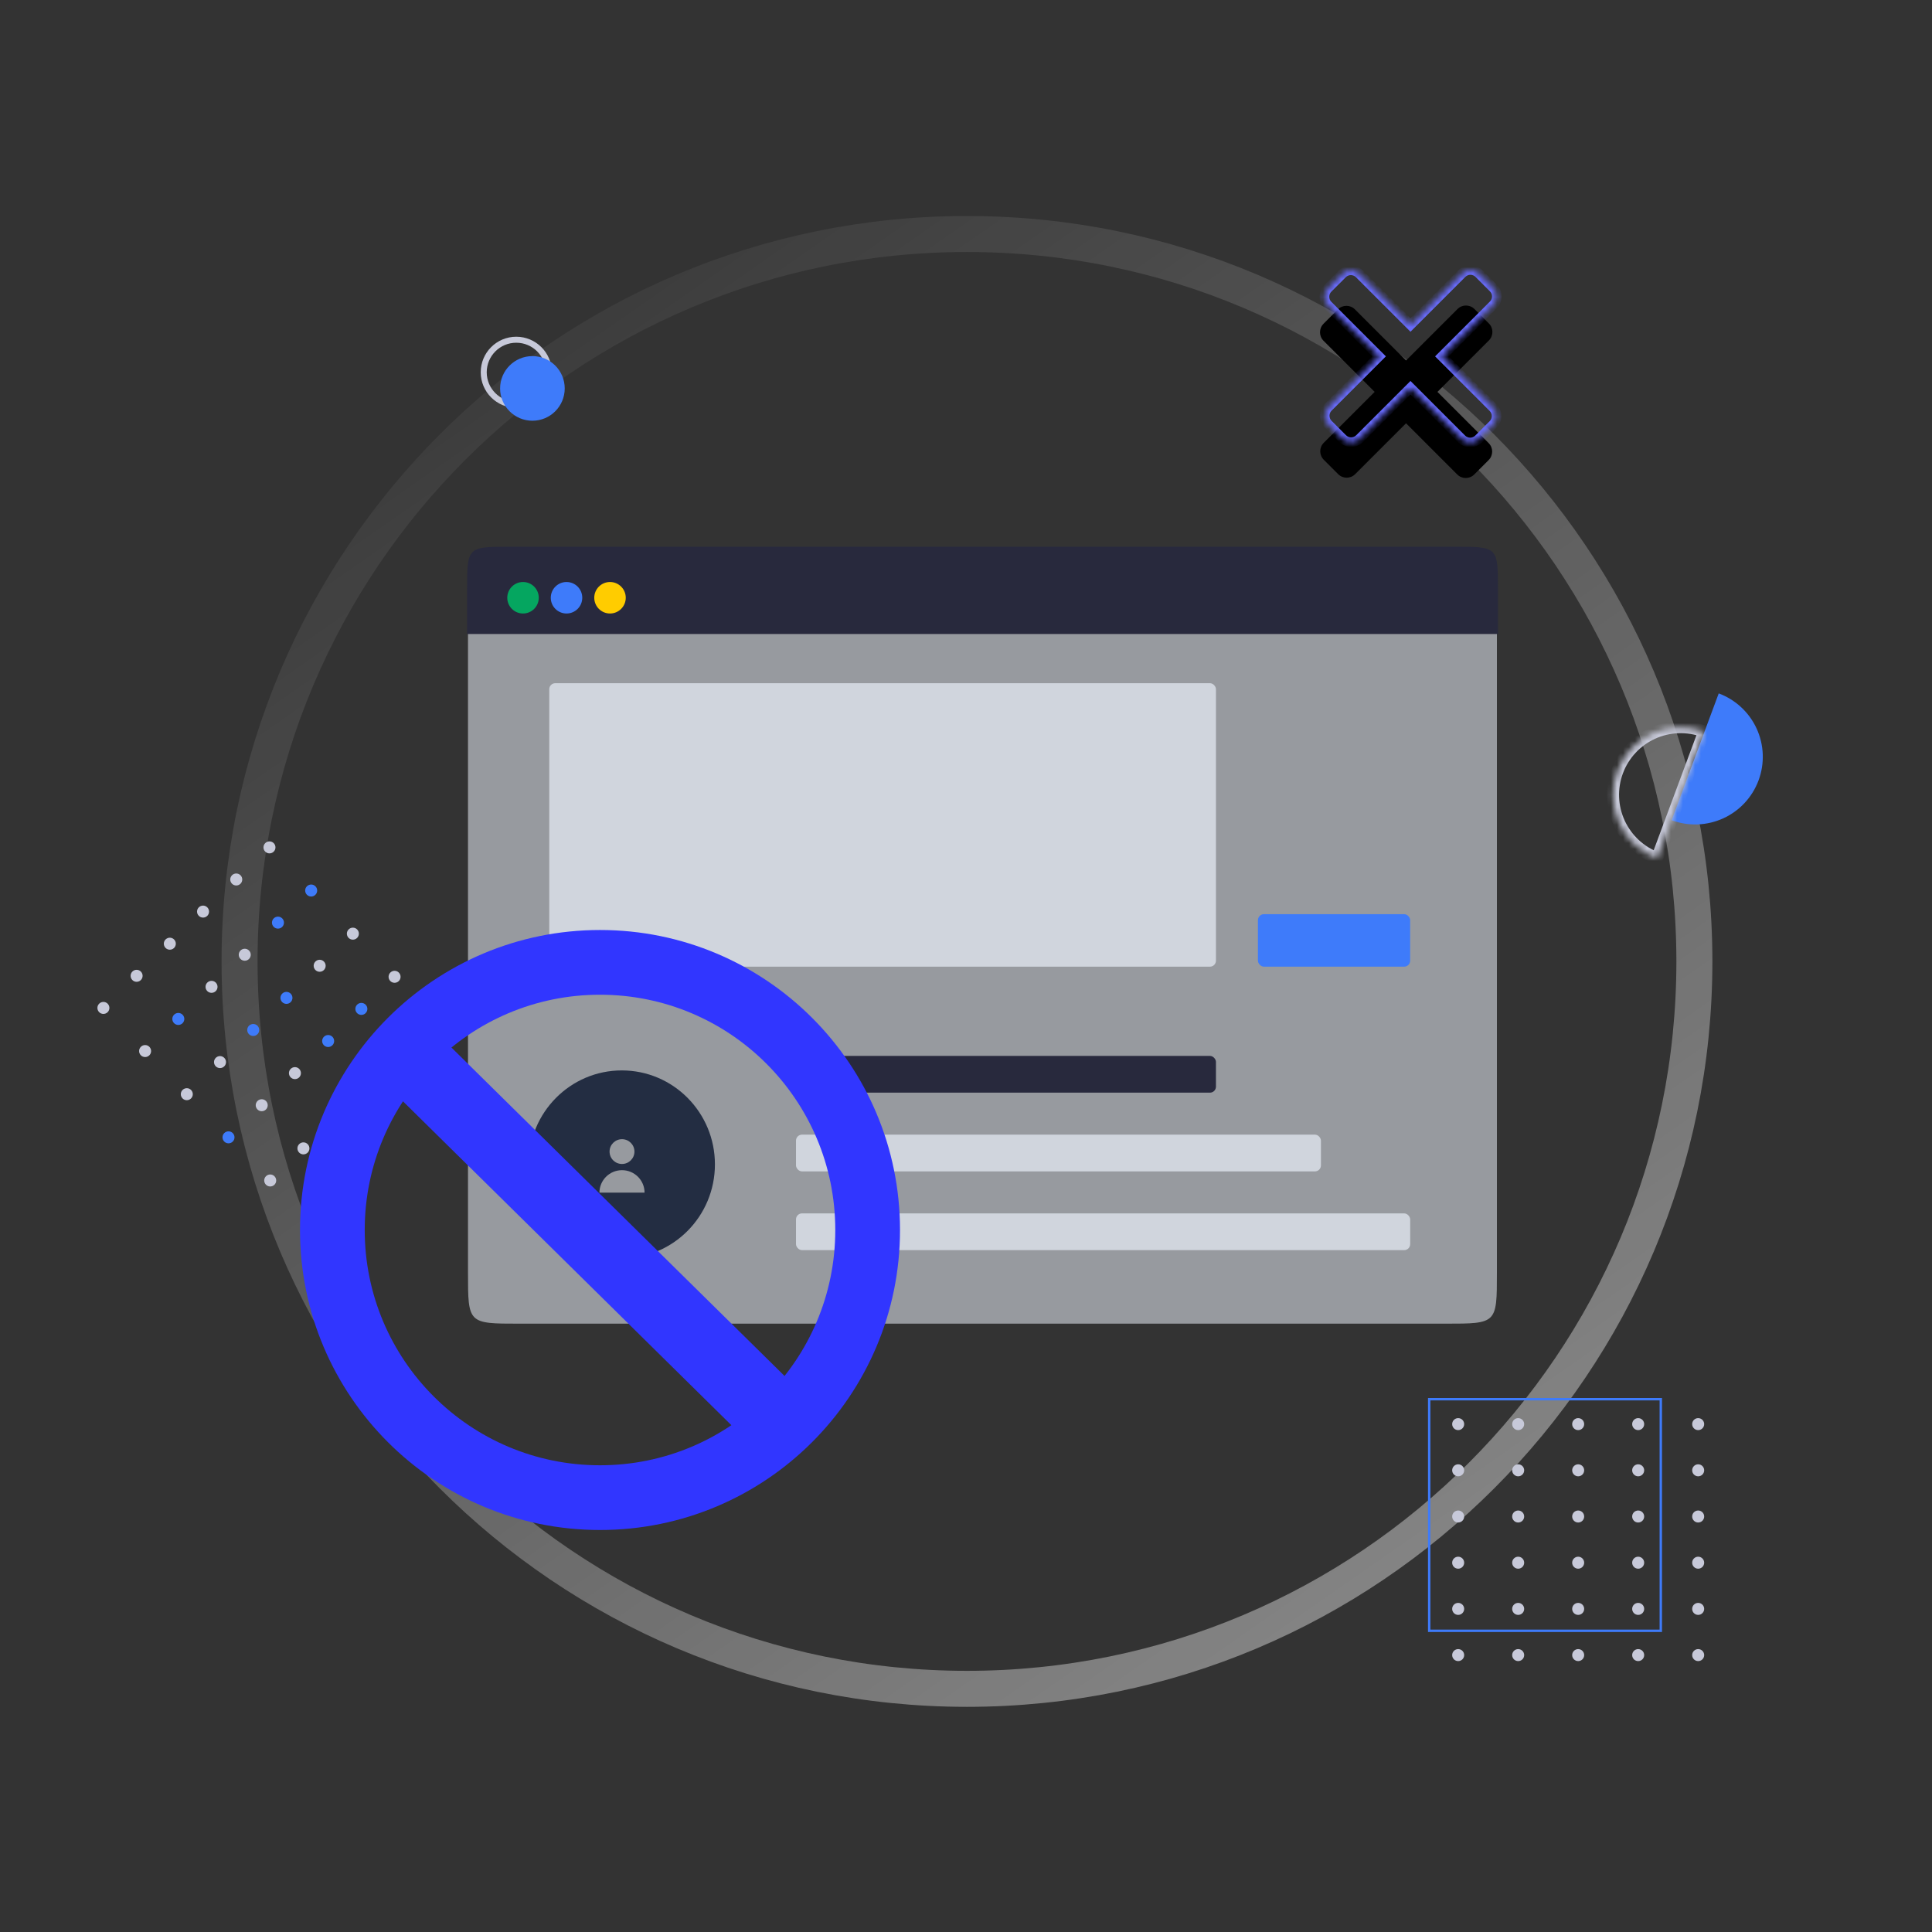 <svg width="322" height="322" viewBox="0 0 322 322" fill="none" xmlns="http://www.w3.org/2000/svg">
<rect x="0" y="0" width="322" height="322" fill="#333333" stroke="none"/>
<path d="M282.398 160.236C282.398 227.193 228.119 281.473 161.162 281.473C94.205 281.473 39.926 227.193 39.926 160.236C39.926 93.279 94.205 39 161.162 39C228.119 39 282.398 93.279 282.398 160.236Z" stroke="url(#paint0_linear_906_2133)" stroke-opacity="0.4" stroke-width="6"/>
<path d="M240.958 92H86.527C81.818 92 78 95.813 78 100.517V212.094C78 220.611 78 220.611 86.527 220.611H240.958C249.485 220.611 249.485 220.611 249.485 212.094V100.517C249.485 95.813 245.667 92 240.958 92Z" fill="#D0D5DD" fill-opacity="0.64"/>
<path d="M103.633 209.723C95.06 209.723 88.111 202.711 88.111 194.062C88.111 185.413 95.06 178.402 103.633 178.402C112.205 178.402 119.154 185.413 119.154 194.062C119.154 202.711 112.205 209.723 103.633 209.723ZM103.666 193.996C104.812 193.996 105.74 193.072 105.74 191.931C105.74 190.79 104.812 189.865 103.666 189.865C102.521 189.865 101.593 190.79 101.593 191.931C101.593 193.072 102.521 193.996 103.666 193.996ZM103.666 195.029C101.591 195.029 99.908 196.705 99.908 198.773H107.425C107.425 196.705 105.742 195.029 103.666 195.029Z" fill="#232D42"/>
<path d="M77.85 98.392C77.85 91.119 77.85 91.119 85.129 91.119H242.386C249.666 91.119 249.666 91.119 249.666 98.392V105.666H77.85V98.392Z" fill="#28293D"/>
<rect x="209.656" y="152.362" width="25.372" height="8.749" rx="1" fill="#3E7BFA"/>
<rect x="132.666" y="175.985" width="69.992" height="6.124" rx="1" fill="#28293D"/>
<rect x="91.545" y="113.866" width="111.113" height="47.245" rx="1" fill="#D0D5DD"/>
<rect x="132.666" y="189.108" width="87.49" height="6.124" rx="1" fill="#D0D5DD"/>
<rect x="132.666" y="202.232" width="102.364" height="6.124" rx="1" fill="#D0D5DD"/>
<circle cx="87.17" cy="99.625" r="2.625" fill="#05A660"/>
<circle cx="101.668" cy="99.625" r="2.625" fill="#FFCC00"/>
<circle cx="94.42" cy="99.625" r="2.625" fill="#3E7BFA"/>
<circle cx="86.044" cy="62.045" r="5.423" stroke="#C7C9D9"/>
<circle cx="88.736" cy="64.737" r="5.385" fill="#3E7BFA"/>
<circle cx="44.912" cy="141.231" r="1" transform="rotate(45.97 44.912 141.231)" fill="#C7C9D9"/>
<circle cx="51.863" cy="148.421" r="1" transform="rotate(45.97 51.863 148.421)" fill="#3E7BFA"/>
<circle cx="58.812" cy="155.611" r="1" transform="rotate(45.97 58.812 155.611)" fill="#C7C9D9"/>
<circle cx="65.763" cy="162.8" r="1" transform="rotate(45.97 65.763 162.8)" fill="#C7C9D9"/>
<circle cx="72.712" cy="169.99" r="1" transform="rotate(45.97 72.712 169.99)" fill="#C7C9D9"/>
<circle cx="39.376" cy="146.582" r="1" transform="rotate(45.97 39.376 146.582)" fill="#C7C9D9"/>
<circle cx="46.328" cy="153.772" r="1" transform="rotate(45.97 46.328 153.772)" fill="#3E7BFA"/>
<circle cx="53.277" cy="160.962" r="1" transform="rotate(45.97 53.277 160.962)" fill="#C7C9D9"/>
<circle cx="60.228" cy="168.151" r="1" transform="rotate(45.97 60.228 168.151)" fill="#3E7BFA"/>
<circle cx="67.177" cy="175.341" r="1" transform="rotate(45.97 67.177 175.341)" fill="#3E7BFA"/>
<circle cx="33.841" cy="151.933" r="1" transform="rotate(45.97 33.841 151.933)" fill="#C7C9D9"/>
<circle cx="40.792" cy="159.123" r="1" transform="rotate(45.97 40.792 159.123)" fill="#C7C9D9"/>
<circle cx="47.742" cy="166.313" r="1" transform="rotate(45.97 47.742 166.313)" fill="#3E7BFA"/>
<circle cx="54.693" cy="173.503" r="1" transform="rotate(45.97 54.693 173.503)" fill="#3E7BFA"/>
<circle cx="61.642" cy="180.693" r="1" transform="rotate(45.97 61.642 180.693)" fill="#3E7BFA"/>
<circle cx="28.304" cy="157.284" r="1" transform="rotate(45.97 28.304 157.284)" fill="#C7C9D9"/>
<circle cx="35.255" cy="164.474" r="1" transform="rotate(45.97 35.255 164.474)" fill="#C7C9D9"/>
<circle cx="42.205" cy="171.664" r="1" transform="rotate(45.97 42.205 171.664)" fill="#3E7BFA"/>
<circle cx="49.156" cy="178.854" r="1" transform="rotate(45.97 49.156 178.854)" fill="#C7C9D9"/>
<circle cx="56.105" cy="186.044" r="1" transform="rotate(45.97 56.105 186.044)" fill="#C7C9D9"/>
<circle cx="22.769" cy="162.635" r="1" transform="rotate(45.97 22.769 162.635)" fill="#C7C9D9"/>
<circle cx="29.72" cy="169.825" r="1" transform="rotate(45.97 29.72 169.825)" fill="#3E7BFA"/>
<circle cx="36.669" cy="177.015" r="1" transform="rotate(45.97 36.669 177.015)" fill="#C7C9D9"/>
<circle cx="43.621" cy="184.205" r="1" transform="rotate(45.97 43.621 184.205)" fill="#C7C9D9"/>
<circle cx="50.57" cy="191.395" r="1" transform="rotate(45.97 50.57 191.395)" fill="#C7C9D9"/>
<circle cx="17.234" cy="167.987" r="1" transform="rotate(45.97 17.234 167.987)" fill="#C7C9D9"/>
<circle cx="24.185" cy="175.176" r="1" transform="rotate(45.97 24.185 175.176)" fill="#C7C9D9"/>
<circle cx="31.134" cy="182.366" r="1" transform="rotate(45.97 31.134 182.366)" fill="#C7C9D9"/>
<circle cx="38.085" cy="189.556" r="1" transform="rotate(45.97 38.085 189.556)" fill="#3E7BFA"/>
<circle cx="45.035" cy="196.746" r="1" transform="rotate(45.97 45.035 196.746)" fill="#C7C9D9"/>
<circle cx="243.029" cy="237.353" r="1" fill="#C7C9D9"/>
<circle cx="253.029" cy="237.353" r="1" fill="#C7C9D9"/>
<circle cx="263.029" cy="237.353" r="1" fill="#C7C9D9"/>
<circle cx="273.029" cy="237.353" r="1" fill="#C7C9D9"/>
<circle cx="283.029" cy="237.353" r="1" fill="#C7C9D9"/>
<circle cx="243.029" cy="245.052" r="1" fill="#C7C9D9"/>
<circle cx="253.029" cy="245.052" r="1" fill="#C7C9D9"/>
<circle cx="263.029" cy="245.052" r="1" fill="#C7C9D9"/>
<circle cx="273.029" cy="245.052" r="1" fill="#C7C9D9"/>
<circle cx="283.029" cy="245.052" r="1" fill="#C7C9D9"/>
<circle cx="243.029" cy="252.751" r="1" fill="#C7C9D9"/>
<circle cx="253.029" cy="252.751" r="1" fill="#C7C9D9"/>
<circle cx="263.029" cy="252.751" r="1" fill="#C7C9D9"/>
<circle cx="273.029" cy="252.751" r="1" fill="#C7C9D9"/>
<circle cx="283.029" cy="252.751" r="1" fill="#C7C9D9"/>
<circle cx="243.029" cy="260.45" r="1" fill="#C7C9D9"/>
<circle cx="253.029" cy="260.45" r="1" fill="#C7C9D9"/>
<circle cx="263.029" cy="260.45" r="1" fill="#C7C9D9"/>
<circle cx="273.029" cy="260.45" r="1" fill="#C7C9D9"/>
<circle cx="283.029" cy="260.45" r="1" fill="#C7C9D9"/>
<circle cx="243.029" cy="268.149" r="1" fill="#C7C9D9"/>
<circle cx="253.029" cy="268.149" r="1" fill="#C7C9D9"/>
<circle cx="263.029" cy="268.149" r="1" fill="#C7C9D9"/>
<circle cx="273.029" cy="268.149" r="1" fill="#C7C9D9"/>
<circle cx="283.029" cy="268.149" r="1" fill="#C7C9D9"/>
<circle cx="243.029" cy="275.849" r="1" fill="#C7C9D9"/>
<circle cx="253.029" cy="275.849" r="1" fill="#C7C9D9"/>
<circle cx="263.029" cy="275.849" r="1" fill="#C7C9D9"/>
<circle cx="273.029" cy="275.849" r="1" fill="#C7C9D9"/>
<circle cx="283.029" cy="275.849" r="1" fill="#C7C9D9"/>
<rect x="238.2" y="233.2" width="38.6" height="38.6" stroke="#3E7BFA" stroke-width="0.4"/>
<path d="M150 205C150 232.614 127.614 255 100 255C72.386 255 50 232.614 50 205C50 177.386 72.386 155 100 155C127.614 155 150 177.386 150 205ZM60.787 205C60.787 226.657 78.344 244.213 100 244.213C121.657 244.213 139.213 226.657 139.213 205C139.213 183.343 121.657 165.787 100 165.787C78.344 165.787 60.787 183.343 60.787 205Z" fill="#3136FF"/>
<path d="M130.567 229.141C111.72 210.562 92.871 191.975 74.021 173.387C65.631 165.114 57.044 173.582 65.436 181.855L121.976 237.611C130.37 245.889 138.953 237.418 130.567 229.141Z" fill="#3136FF"/>
<path fill-rule="evenodd" clip-rule="evenodd" d="M248.149 56.739C248.93 55.958 248.93 54.692 248.149 53.911L245.744 51.506C244.963 50.725 243.697 50.725 242.916 51.506L234.341 60.081L225.819 51.559C225.038 50.778 223.771 50.778 222.99 51.559L220.586 53.963C219.805 54.744 219.805 56.011 220.586 56.792L229.108 65.314L220.626 73.796C219.845 74.577 219.845 75.843 220.626 76.624L223.031 79.029C223.812 79.81 225.078 79.81 225.859 79.029L234.341 70.547L242.875 79.081C243.656 79.862 244.923 79.862 245.704 79.081L248.108 76.677C248.889 75.895 248.889 74.629 248.108 73.848L239.574 65.314L248.149 56.739Z" fill="black"/>
<mask id="path-79-inside-1_906_2133" fill="white">
<path fill-rule="evenodd" clip-rule="evenodd" d="M248.889 50.819C249.67 50.038 249.67 48.771 248.889 47.99L246.484 45.586C245.703 44.805 244.437 44.805 243.656 45.586L235.081 54.161L226.559 45.638C225.778 44.857 224.512 44.857 223.73 45.638L221.326 48.043C220.545 48.824 220.545 50.09 221.326 50.871L229.848 59.393L221.367 67.875C220.586 68.656 220.586 69.922 221.367 70.704L223.771 73.108C224.552 73.889 225.819 73.889 226.6 73.108L235.081 64.626L243.615 73.16C244.396 73.941 245.663 73.941 246.444 73.16L248.848 70.756C249.629 69.975 249.629 68.709 248.848 67.927L240.314 59.393L248.889 50.819Z"/>
</mask>
<path d="M248.889 47.99L249.455 47.425V47.425L248.889 47.99ZM248.889 50.819L249.455 51.384V51.384L248.889 50.819ZM246.484 45.586L245.919 46.151V46.151L246.484 45.586ZM243.656 45.586L244.222 46.151V46.151L243.656 45.586ZM235.081 54.161L234.516 54.726L235.081 55.292L235.647 54.726L235.081 54.161ZM226.559 45.638L227.125 45.072L227.125 45.072L226.559 45.638ZM223.73 45.638L224.296 46.204L223.73 45.638ZM221.326 48.043L220.76 47.477H220.76L221.326 48.043ZM221.326 50.871L220.76 51.437L220.76 51.437L221.326 50.871ZM229.848 59.393L230.414 59.959L230.98 59.393L230.414 58.828L229.848 59.393ZM221.367 67.875L221.932 68.441H221.932L221.367 67.875ZM221.367 70.704L221.932 70.138H221.932L221.367 70.704ZM223.771 73.108L223.205 73.674H223.205L223.771 73.108ZM226.6 73.108L227.165 73.674H227.165L226.6 73.108ZM235.081 64.626L235.647 64.061L235.081 63.495L234.516 64.061L235.081 64.626ZM243.615 73.16L244.181 72.595L243.615 73.16ZM248.848 67.927L248.283 68.493L248.848 67.927ZM240.314 59.393L239.748 58.828L239.183 59.393L239.748 59.959L240.314 59.393ZM248.323 48.556C248.792 49.025 248.792 49.784 248.323 50.253L249.455 51.384C250.548 50.291 250.548 48.518 249.455 47.425L248.323 48.556ZM245.919 46.151L248.323 48.556L249.455 47.425L247.05 45.02L245.919 46.151ZM244.222 46.151C244.69 45.683 245.45 45.683 245.919 46.151L247.05 45.02C245.957 43.927 244.184 43.927 243.09 45.02L244.222 46.151ZM235.647 54.726L244.222 46.151L243.09 45.02L234.516 53.595L235.647 54.726ZM225.993 46.204L234.516 54.726L235.647 53.595L227.125 45.072L225.993 46.204ZM224.296 46.204C224.765 45.735 225.525 45.735 225.993 46.204L227.125 45.072C226.031 43.979 224.258 43.979 223.165 45.072L224.296 46.204ZM221.892 48.608L224.296 46.204L223.165 45.072L220.76 47.477L221.892 48.608ZM221.892 50.305C221.423 49.837 221.423 49.077 221.892 48.608L220.76 47.477C219.667 48.57 219.667 50.343 220.76 51.437L221.892 50.305ZM230.414 58.828L221.892 50.305L220.76 51.437L229.283 59.959L230.414 58.828ZM221.932 68.441L230.414 59.959L229.283 58.828L220.801 67.309L221.932 68.441ZM221.932 70.138C221.464 69.669 221.464 68.909 221.932 68.441L220.801 67.309C219.708 68.403 219.708 70.176 220.801 71.269L221.932 70.138ZM224.337 72.542L221.932 70.138L220.801 71.269L223.205 73.674L224.337 72.542ZM226.034 72.542C225.565 73.011 224.805 73.011 224.337 72.542L223.205 73.674C224.299 74.767 226.072 74.767 227.165 73.674L226.034 72.542ZM234.516 64.061L226.034 72.542L227.165 73.674L235.647 65.192L234.516 64.061ZM244.181 72.595L235.647 64.061L234.516 65.192L243.05 73.726L244.181 72.595ZM245.878 72.595C245.409 73.063 244.65 73.063 244.181 72.595L243.05 73.726C244.143 74.82 245.916 74.82 247.009 73.726L245.878 72.595ZM248.283 70.19L245.878 72.595L247.009 73.726L249.414 71.322L248.283 70.19ZM248.283 68.493C248.751 68.962 248.751 69.722 248.283 70.19L249.414 71.322C250.507 70.228 250.507 68.455 249.414 67.362L248.283 68.493ZM239.748 59.959L248.283 68.493L249.414 67.362L240.88 58.828L239.748 59.959ZM248.323 50.253L239.748 58.828L240.88 59.959L249.455 51.384L248.323 50.253Z" fill="#696CFF" mask="url(#path-79-inside-1_906_2133)"/>
<path d="M278.597 136.702C281.4 137.744 284.502 137.63 287.22 136.385C289.939 135.14 292.051 132.866 293.093 130.063C294.135 127.261 294.021 124.159 292.776 121.44C291.531 118.722 289.257 116.609 286.454 115.567L282.526 126.135L278.597 136.702Z" fill="#3E7BFA"/>
<mask id="path-82-inside-2_906_2133" fill="white">
<path d="M284.044 121.902C281.241 120.861 278.139 120.975 275.421 122.22C272.702 123.465 270.59 125.739 269.548 128.541C268.506 131.344 268.62 134.446 269.865 137.164C271.11 139.883 273.384 141.995 276.187 143.037L280.115 132.47L284.044 121.902Z"/>
</mask>
<path d="M284.044 121.902C281.241 120.861 278.139 120.975 275.421 122.22C272.702 123.465 270.59 125.739 269.548 128.541C268.506 131.344 268.62 134.446 269.865 137.164C271.11 139.883 273.384 141.995 276.187 143.037L280.115 132.47L284.044 121.902Z" stroke="#C7C9D9" stroke-width="2" mask="url(#path-82-inside-2_906_2133)"/>
<defs>
<linearGradient id="paint0_linear_906_2133" x1="236.5" y1="264" x2="72.5" y2="28.5" gradientUnits="userSpaceOnUse">
<stop stop-color="white"/>
<stop offset="1" stop-color="white" stop-opacity="0"/>
</linearGradient>
</defs>
</svg>
